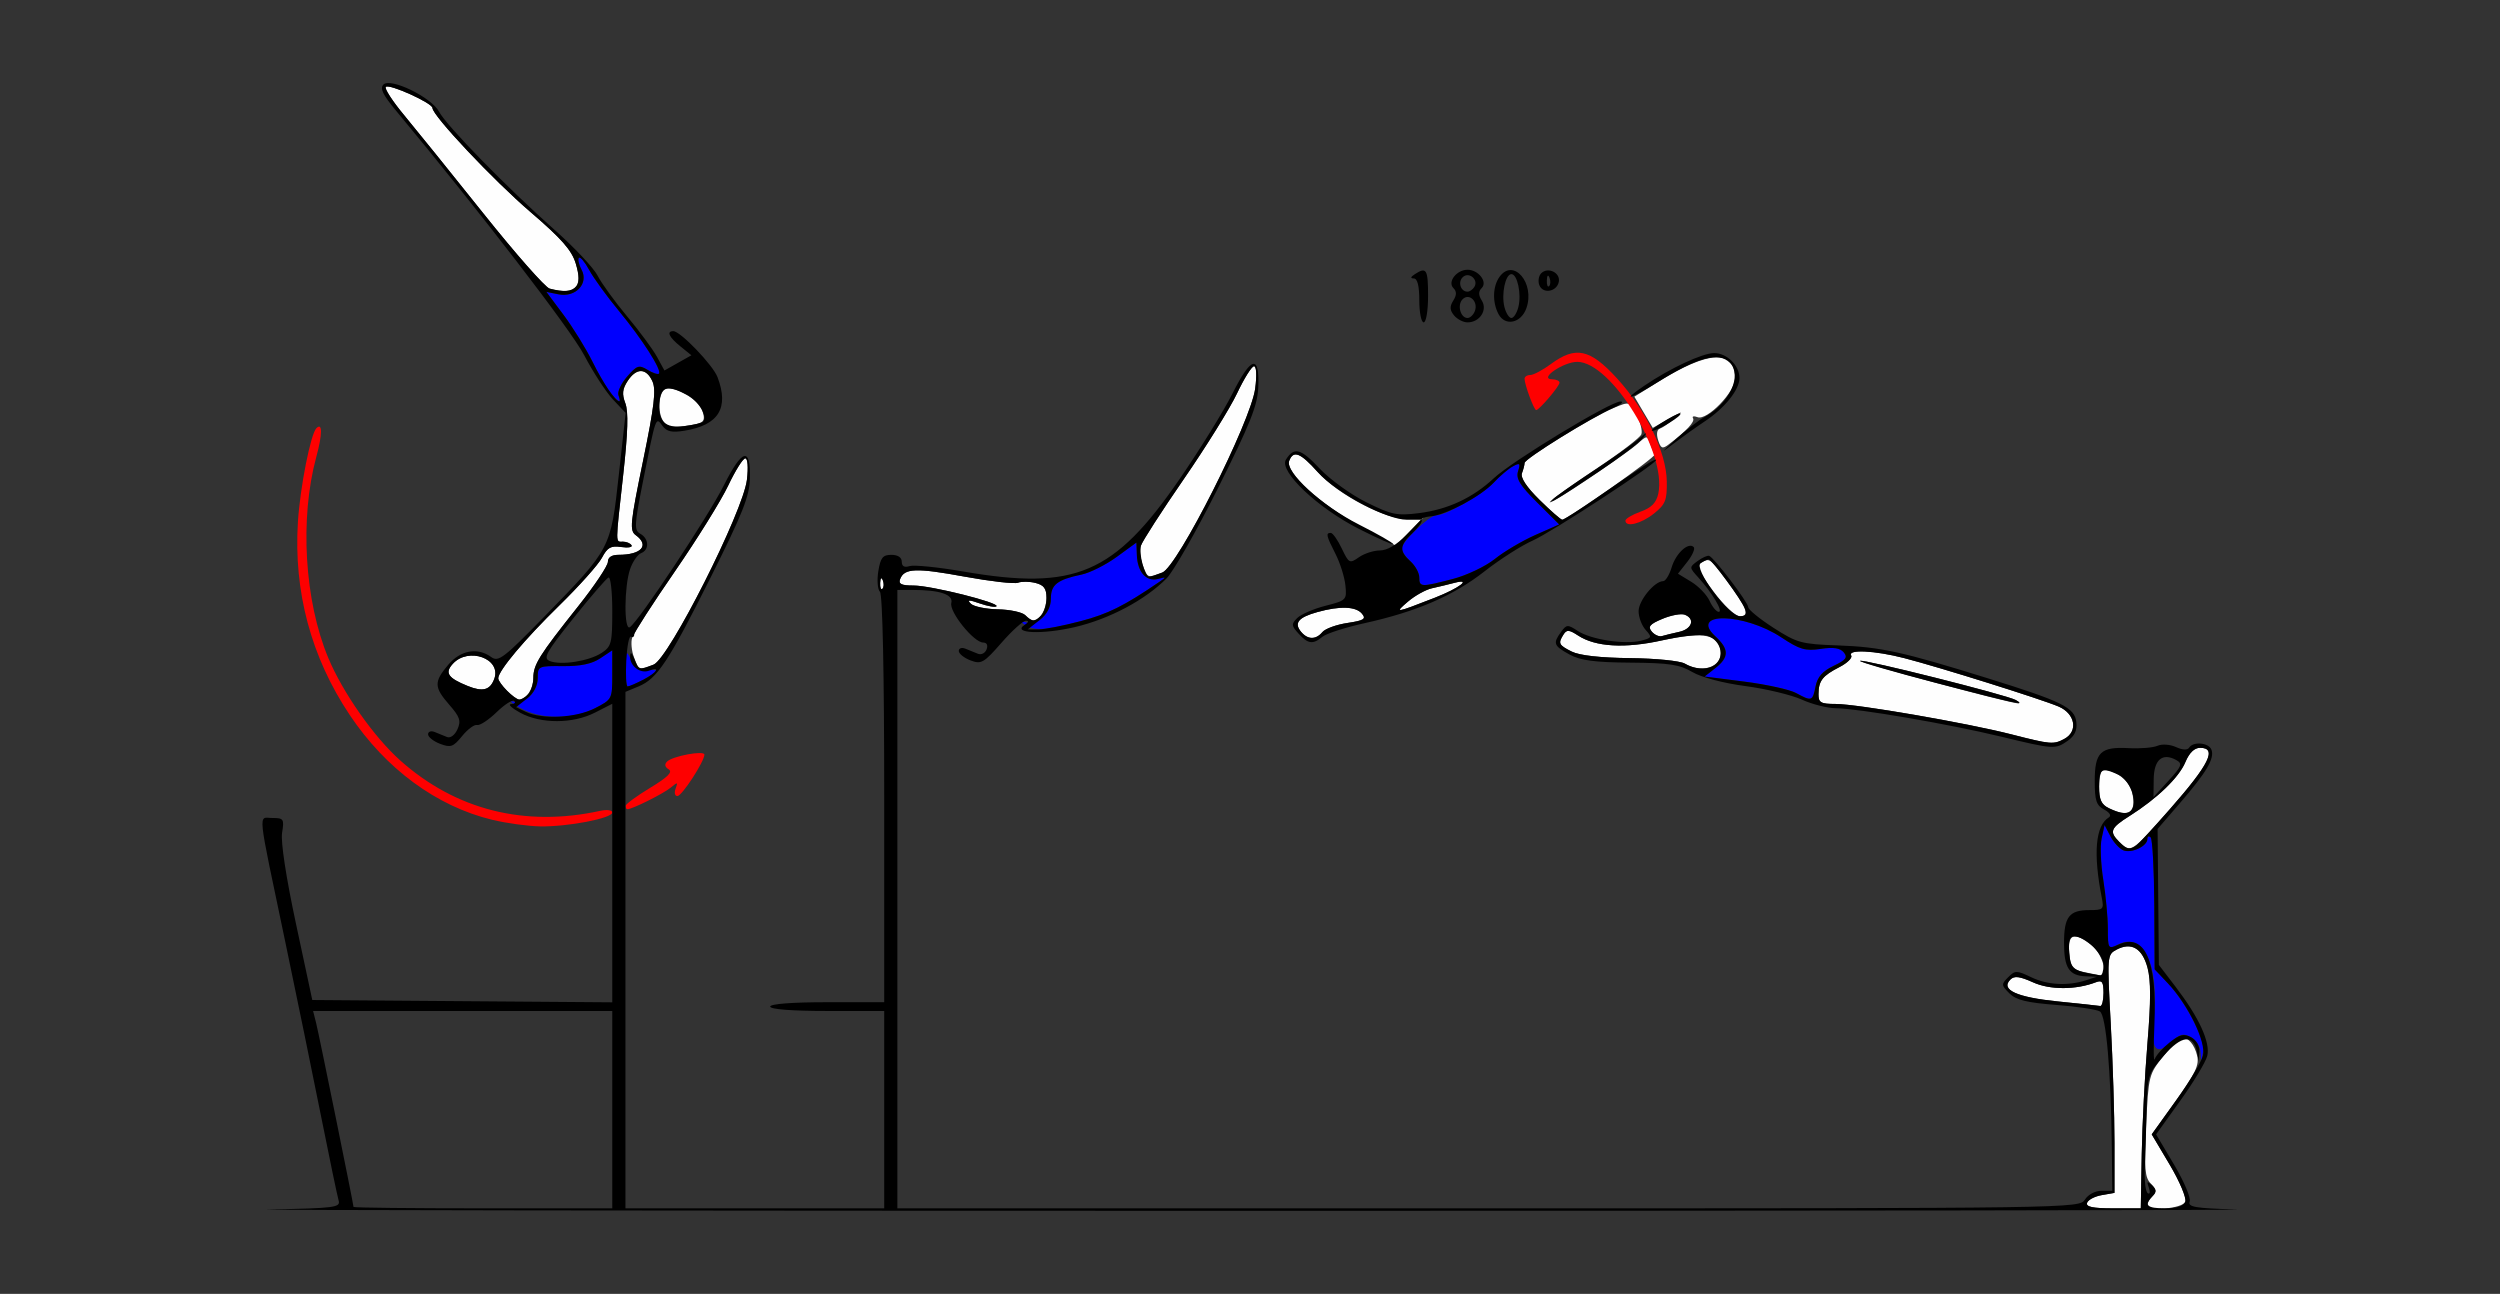 <?xml version="1.0" encoding="UTF-8" standalone="no"?>
<!-- Created with Inkscape (http://www.inkscape.org/) -->

<svg
   xmlns:dc="http://purl.org/dc/elements/1.1/"
   xmlns:cc="http://creativecommons.org/ns#"
   xmlns:rdf="http://www.w3.org/1999/02/22-rdf-syntax-ns#"
   xmlns:svg="http://www.w3.org/2000/svg"
   xmlns="http://www.w3.org/2000/svg"
   xmlns:sodipodi="http://sodipodi.sourceforge.net/DTD/sodipodi-0.dtd"
   xmlns:inkscape="http://www.inkscape.org/namespaces/inkscape"
   version="1.1"
   width="570"
   height="295"
   id="svg2"
   inkscape:version="0.91 r13725"
   sodipodi:docname="ub810104.svg">
  <rect width="100%" height="100%" fill="#333333" stroke="none"/>
  <sodipodi:namedview
     pagecolor="#ffffff"
     bordercolor="#666666"
     borderopacity="1"
     objecttolerance="10"
     gridtolerance="10"
     guidetolerance="10"
     inkscape:pageopacity="0"
     inkscape:pageshadow="2"
     inkscape:window-width="1314"
     inkscape:window-height="915"
     id="namedview11"
     showgrid="false"
     inkscape:zoom="1.5134566"
     inkscape:cx="264.11583"
     inkscape:cy="187.62091"
     inkscape:window-x="0"
     inkscape:window-y="0"
     inkscape:window-maximized="0"
     inkscape:current-layer="svg2" />
  <defs
     id="defs6" />
  <g
     id="g2987"
     transform="translate(-15.4,-2.498)">
    <path
       d="m 491.249,276.75 c 0.229,-0.688 1.729,-1.48 3.333,-1.762 l 2.917,-0.512 0,-11.488 c 0,-6.319 -0.383,-18.536 -0.851,-27.149 -0.837,-15.401 -0.816,-15.68 1.288,-16.805 3.393,-1.816 5.896,-0.369 7.1,4.104 0.777,2.886 0.773,7.724 -0.017,17.19 -0.604,7.245 -1.193,18.685 -1.309,25.421 l -0.211,12.248 -6.333,0.002 c -4.622,0.001 -6.221,-0.336 -5.918,-1.248 z M 505,277.2 c 0,-0.44 0.543,-1.343 1.207,-2.007 0.943,-0.943 0.853,-1.562 -0.412,-2.826 -1.374,-1.374 -1.536,-3.377 -1.075,-13.243 0.534,-11.409 0.607,-11.703 3.979,-15.874 1.889,-2.337 3.742,-4.243 4.118,-4.235 1.546,0.035 2.913,1.639 3.524,4.137 0.529,2.165 -0.362,4.061 -4.851,10.317 l -5.499,7.665 4.114,6.926 c 2.269,3.82 3.855,7.601 3.536,8.433 C 513.033,278.077 505,278.734 505,277.2 Z m -20.5,-46.384 c -9.329,-0.948 -13.046,-2.67 -10.74,-4.976 0.899,-0.899 2.114,-0.75 5.18,0.632 3.888,1.753 9.736,1.74 14.356,-0.033 1.381,-0.53 1.705,-0.064 1.705,2.453 0,1.709 -0.338,3.046 -0.75,2.972 -0.412,-0.074 -4.8,-0.546 -9.75,-1.049 z m 6,-6.689 c -2.606,-0.553 -3.041,-1.128 -3.31,-4.382 -0.364,-4.394 1.111,-4.87 5.176,-1.673 2.383,1.874 3.834,7.117 1.885,6.809 -0.412,-0.065 -2.1,-0.405 -3.75,-0.754 z m 8.071,-29.699 c -2.315,-2.315 -1.983,-3.143 2.356,-5.883 6.301,-3.978 11.267,-8.766 12.735,-12.28 0.892,-2.134 2.053,-3.266 3.351,-3.266 3.971,0 2.123,3.753 -6.895,14 -8.827,10.031 -8.899,10.076 -11.547,7.429 z M 496.25,186.78 c -1.755,-0.847 -2.25,-1.931 -2.25,-4.932 0,-2.116 0.429,-3.847 0.953,-3.847 2.728,0 6.01,2.554 6.572,5.114 1.032,4.699 -0.674,5.884 -5.275,3.666 z M 474,169.932 C 463.889,167.343 438.779,163 433.921,163 c -3.404,0 -3.919,-0.297 -3.905,-2.25 0.021,-3.037 0.9,-4.171 4.767,-6.153 1.805,-0.925 3.016,-2.113 2.691,-2.64 -0.898,-1.452 5.357,-1.151 12.066,0.582 8.092,2.09 31.199,9.338 35.21,11.045 3.803,1.619 4.524,5.663 1.316,7.38 -2.472,1.323 -3.064,1.273 -12.066,-1.033 z m 1,-7.828 c -2.084,-1.161 -35.001,-9.436 -35.51,-8.927 -0.373,0.373 33.62,9.522 36.01,9.692 0.55,0.039 0.325,-0.305 -0.5,-0.764 z M 131,160 c -1.1,-1.1 -2,-2.382 -2,-2.85 0,-1.713 5.986,-8.85 13.963,-16.65 4.5,-4.4 8.86,-9.283 9.688,-10.852 1.233,-2.335 2.026,-2.776 4.375,-2.431 1.578,0.232 2.641,0.052 2.363,-0.398 C 159.11,126.369 158.234,126 157.441,126 c -1.755,0 -1.759,1.061 0.059,-15.339 1.069,-9.642 1.205,-14.306 0.473,-16.23 -0.79,-2.079 -0.67,-3.244 0.523,-5.065 1.991,-3.038 4.251,-3.014 5.651,0.059 0.881,1.933 0.447,5.62 -2.137,18.179 -2.952,14.348 -3.097,15.86 -1.626,16.936 3.161,2.311 1.249,4.461 -3.966,4.461 -1.554,0 -2.418,0.574 -2.418,1.606 0,0.883 -3.038,5.427 -6.75,10.096 -8.923,11.222 -10.238,13.322 -10.245,16.348 -0.005,2.487 -1.6,4.95 -3.205,4.95 -0.44,0 -1.7,-0.9 -2.8,-2 z m -8.946,-1.092 c -4.532,-1.832 -5.305,-2.973 -3.424,-5.052 3.562,-3.936 11.166,-1.186 9.465,3.422 -0.949,2.572 -2.605,3.018 -6.04,1.63 z m 37.896,-6.54 c -0.55,-1.448 -0.737,-3.463 -0.414,-4.479 0.322,-1.016 4.721,-7.844 9.775,-15.173 5.054,-7.329 10.509,-16.114 12.123,-19.521 1.614,-3.407 3.364,-6.195 3.889,-6.195 0.556,0 0.713,2.045 0.376,4.891 -0.859,7.256 -17.814,40.822 -21.286,42.143 -3.412,1.297 -3.324,1.33 -4.463,-1.665 z m 239.586,1.432 c -1.091,-0.633 -6.648,-1.189 -12.5,-1.251 -6.752,-0.071 -11.523,-0.607 -13.285,-1.491 -2.982,-1.496 -3.158,-1.866 -1.86,-3.914 0.712,-1.123 1.277,-1.082 3.3,0.244 3.985,2.611 10.672,3.001 19.139,1.118 8.603,-1.914 12.224,-1.49 13.187,1.544 1.301,4.099 -3.493,6.352 -7.981,3.749 z m -87.499,-7.256 c -1.671,-2.013 -0.606,-3.292 3.75,-4.501 5.161,-1.433 8.758,-1.296 10.155,0.387 0.989,1.192 0.434,1.542 -3.345,2.109 -2.492,0.374 -5.051,1.306 -5.686,2.071 -1.489,1.795 -3.351,1.77 -4.873,-0.065 z m 79.954,-0.055 c -0.932,-1.122 -0.456,-1.685 2.451,-2.9 1.984,-0.829 4.271,-1.252 5.083,-0.941 2.431,0.933 1.67,3.272 -1.274,3.917 -1.512,0.331 -3.28,0.763 -3.927,0.96 -0.647,0.196 -1.697,-0.27 -2.333,-1.036 z m -142.829,-3.727 c -0.681,-0.681 -3.487,-1.282 -6.236,-1.336 -2.749,-0.054 -5.534,-0.634 -6.189,-1.289 -0.922,-0.922 -0.449,-0.933 2.087,-0.048 1.803,0.629 3.5,0.921 3.772,0.649 C 243.395,139.938 227.698,136 223.713,136 c -2.792,0 -3.519,-0.344 -3.09,-1.462 0.961,-2.503 3.614,-2.607 14.678,-0.574 5.892,1.082 11.385,1.71 12.207,1.394 0.822,-0.316 2.619,-0.292 3.993,0.053 1.915,0.481 2.498,1.276 2.498,3.408 0,2.544 -1.527,5.181 -3,5.181 -0.33,0 -1.157,-0.557 -1.838,-1.238 z m 156.906,-5.405 c -3.236,-4.328 -3.911,-5.84 -2.894,-6.485 1.957,-1.241 2.029,-1.193 5.827,3.9 4.714,6.321 5.435,8.229 3.112,8.229 -1.051,0 -3.612,-2.391 -6.044,-5.644 z m -69.671,2.32 c 1.593,-1.366 4.068,-2.742 5.5,-3.056 1.432,-0.314 3.729,-0.869 5.104,-1.232 4.154,-1.097 1.073,1.237 -4.5,3.408 -9.066,3.532 -9.222,3.555 -6.104,0.88 z m -120.317,-4.259 c 0.048,-1.165 0.285,-1.402 0.604,-0.604 0.289,0.722 0.253,1.584 -0.079,1.917 -0.332,0.332 -0.569,-0.258 -0.525,-1.312 z m 59.871,-4.049 c -0.55,-1.448 -0.737,-3.463 -0.414,-4.479 0.322,-1.016 4.721,-7.844 9.775,-15.173 5.054,-7.329 10.509,-16.114 12.123,-19.521 C 299.048,88.788 300.793,86 301.313,86 c 0.558,0 0.668,2.09 0.267,5.108 -1.001,7.547 -17.691,40.603 -21.167,41.925 -3.412,1.297 -3.324,1.33 -4.463,-1.665 z M 325.5,122.439 c -8.917,-4.794 -17.132,-12.349 -16.167,-14.865 0.957,-2.494 2.544,-1.875 6.49,2.533 4.781,5.34 16.247,11.22 20.835,10.685 l 3.346,-0.391 -3.198,3.299 c -1.759,1.815 -3.222,3.241 -3.252,3.17 -0.03,-0.071 -3.654,-2.065 -8.054,-4.431 z m 40.912,-5.974 c -2.979,-2.937 -4.39,-5.079 -4.006,-6.082 0.327,-0.851 0.594,-1.9 0.594,-2.33 0,-0.975 15.445,-10.506 20.338,-12.55 3.607,-1.507 3.609,-1.507 5.208,1.585 0.88,1.701 1.367,3.698 1.082,4.439 -0.284,0.741 -4.704,4.135 -9.822,7.543 -8.61,5.734 -13.522,9.44 -9.806,7.4 3.457,-1.898 16.671,-10.902 18.724,-12.758 2.166,-1.959 2.242,-1.961 2.904,-0.111 0.374,1.045 0.832,2.188 1.018,2.541 C 392.96,106.737 372.697,121 371.537,121 c -0.289,0 -2.595,-2.041 -5.125,-4.534 z m 27.039,-13.619 c -0.437,-1.377 -0.28,-2.404 0.403,-2.632 0.616,-0.205 2.138,-1.248 3.383,-2.317 2.095,-1.799 1.992,-1.791 -1.37,0.109 l -3.634,2.053 -2.097,-3.555 -2.097,-3.555 5.231,-3.268 C 404.961,82.379 411,82.078 411,88.8 c 0,3.061 -6.393,9.647 -8.557,8.817 -0.851,-0.326 -1.312,-0.214 -1.026,0.25 0.482,0.78 -1.509,2.914 -5.583,5.984 -1.415,1.066 -1.774,0.915 -2.383,-1.003 z M 166.487,98.33 C 165.067,95.766 165.801,91 167.616,91 c 2.656,0 7.226,2.928 7.904,5.064 0.846,2.666 0.459,2.998 -4.188,3.599 -3.009,0.389 -4.05,0.102 -4.846,-1.334 z m -25.775,-30.026 c -0.983,-0.256 -7.775,-7.966 -15.093,-17.134 -7.318,-9.168 -15.464,-19.268 -18.104,-22.444 -2.64,-3.176 -4.509,-6.065 -4.154,-6.42 C 104.13,21.537 114,26 114,27.117 c 0,1.733 13.877,16.457 22.396,23.764 7.059,6.054 9.367,8.682 10.279,11.701 1.682,5.573 -0.069,7.253 -5.963,5.721 z"
       id="path2997"
       style="fill:#fefefe"
       inkscape:connector-curvature="0" />
    <path
       d="M 127.634,189.414 C 114.952,186.344 103.376,177.831 95.141,165.519 86.337,152.356 82.322,137.398 83.324,121.5 c 0.497,-7.888 2.898,-20.056 4.217,-21.375 1.393,-1.393 1.386,1.362 -0.017,6.517 -3.829,14.07 -2.715,32.827 2.723,45.857 3.307,7.924 10.391,18.017 16.412,23.385 12.666,11.289 28.399,15.252 45.59,11.485 1.537,-0.337 2.75,-0.171 2.75,0.376 0,1.319 -10.123,3.274 -16.417,3.171 -2.796,-0.046 -7.723,-0.722 -10.949,-1.503 z M 158.028,186.25 c 0.016,-0.412 2.538,-2.269 5.605,-4.126 4.02,-2.434 5.201,-3.608 4.23,-4.208 -0.886,-0.548 -1.007,-1.162 -0.355,-1.796 C 168.793,174.871 176,173.539 176,174.551 176,176.129 170.878,184 169.851,184 c -0.59,0 -0.775,-0.756 -0.415,-1.694 0.584,-1.521 0.467,-1.543 -1.143,-0.21 -1.649,1.364 -8.743,4.904 -9.827,4.904 -0.256,0 -0.453,-0.338 -0.438,-0.75 z M 386,121.201 c 0,-0.44 1.543,-1.357 3.429,-2.039 2.514,-0.909 3.598,-2.008 4.061,-4.117 C 395.524,105.785 382.745,85 375.019,85 c -3.173,0 -8.857,3.908 -5.769,3.967 0.963,0.018 1.736,0.371 1.718,0.783 C 370.933,90.601 366.335,96 365.646,96 365.148,96 363,90.197 363,88.851 363,88.383 363.588,88 364.306,88 c 0.718,0 2.831,-1.125 4.694,-2.5 5.643,-4.163 8.925,-3.455 15.063,3.25 6.625,7.236 11.274,16.859 11.368,23.529 0.06,4.294 -0.306,5.209 -2.931,7.31 -2.918,2.336 -6.5,3.224 -6.5,1.612 z"
       id="path2993"
       style="fill:#fe0000"
       inkscape:connector-curvature="0" />
    <path
       d="m 517.136,242.285 c -0.075,-1.218 -1.079,-2.719 -2.231,-3.336 -1.727,-0.924 -2.503,-0.737 -4.426,1.07 -3.649,3.428 -4.761,1.764 -3.985,-5.963 1.198,-11.925 -2.587,-19.217 -8.368,-16.123 -2.031,1.087 -2.127,0.922 -2.134,-3.647 -0.004,-2.632 -0.475,-7.666 -1.046,-11.187 -0.571,-3.521 -0.738,-7.77 -0.371,-9.442 l 0.668,-3.04 1.348,2.573 c 0.742,1.415 2.069,2.85 2.951,3.188 1.892,0.726 5.458,-0.96 5.458,-2.58 0,-0.622 0.338,-0.794 0.75,-0.381 0.412,0.412 0.785,7.35 0.828,15.417 l 0.078,14.667 2.929,3.096 c 4.176,4.414 8.631,13.009 8.119,15.665 l -0.432,2.239 -0.136,-2.215 z M 134,163.897 c -1.925,-1.111 -2.647,-1.756 -1.605,-1.434 2.581,0.797 5.605,-2.148 5.605,-5.459 0,-2.61 0.163,-2.685 5.75,-2.629 3.982,0.04 6.596,-0.506 8.5,-1.774 l 2.75,-1.831 0,5.595 c 0,5.511 -0.059,5.625 -3.96,7.615 -5.146,2.625 -12.407,2.59 -17.04,-0.083 z m 290.89,-3.395 c -1.436,-0.78 -6.711,-1.945 -11.723,-2.587 l -9.113,-1.169 2.473,-1.945 c 3.132,-2.464 3.124,-4.293 -0.034,-7.219 -6.089,-5.643 6.523,-5.408 15.113,0.282 4.127,2.733 5.416,3.107 8.917,2.582 2.909,-0.436 4.431,-0.206 5.262,0.796 0.948,1.142 0.505,1.728 -2.331,3.08 -2.516,1.2 -3.671,2.515 -4.103,4.675 -0.68,3.402 -0.861,3.463 -4.461,1.506 z M 158.015,154.75 c 0.014,-4.103 0.059,-4.164 1.312,-1.75 0.869,1.676 2.018,2.421 3.485,2.262 1.204,-0.131 2.188,-0.03 2.188,0.224 0,0.497 -5.538,3.514 -6.45,3.514 -0.302,0 -0.543,-1.913 -0.535,-4.25 z M 249,144.89 c -1.234,-0.888 -1.164,-0.969 0.395,-0.461 2.615,0.854 5.605,-2.107 5.605,-5.55 0,-3.072 1.493,-4.22 7,-5.382 1.925,-0.406 5.525,-2.214 8,-4.017 l 4.5,-3.279 0.105,2.871 c 0.14,3.83 2.148,6.107 4.786,5.428 1.99,-0.512 2.004,-0.471 0.248,0.727 -7.921,5.407 -11.652,7.264 -17.872,8.897 -8.143,2.138 -10.648,2.288 -12.767,0.763 z m 90,-10.735 c 0,-1.015 -0.9,-2.659 -2,-3.655 -1.1,-0.995 -2,-2.327 -2,-2.959 0,-1.52 6.253,-7.541 7.831,-7.541 2.261,0 10.634,-4.764 13.169,-7.493 1.375,-1.48 3.33,-3.138 4.345,-3.685 1.587,-0.855 1.751,-0.699 1.173,1.123 -0.529,1.666 0.399,3.182 4.357,7.12 l 5.029,5.003 -5.43,2.401 c -2.986,1.321 -7.146,3.781 -9.244,5.467 -2.098,1.686 -6.405,3.74 -9.571,4.565 C 339.362,136.401 339,136.385 339,134.155 Z M 154.769,92.25 c -0.848,-0.963 -2.767,-4.225 -4.265,-7.25 -1.498,-3.025 -4.482,-7.853 -6.63,-10.728 l -3.906,-5.228 2.789,0.558 c 3.886,0.777 6.92,-2.467 5.242,-5.604 -0.638,-1.193 -0.913,-2.416 -0.611,-2.719 0.302,-0.302 1.351,0.935 2.331,2.75 0.98,1.815 4.045,6.039 6.811,9.385 5.319,6.435 9.85,13.539 9.108,14.281 -0.244,0.244 -1.415,-0.15 -2.604,-0.876 -1.939,-1.184 -2.416,-1.025 -4.657,1.555 -1.373,1.581 -2.259,3.494 -1.968,4.25 0.708,1.845 0.215,1.732 -1.64,-0.375 z"
       id="path2991"
       style="fill:#0000fe"
       inkscape:connector-curvature="0" />
    <path
       d="m 76.809,278.252 c 14.894,-0.275 16.265,-0.451 15.8,-2.027 C 92.328,275.276 90.525,266.625 88.602,257 86.678,247.375 83.031,229.6 80.496,217.5 73.933,186.17 74.231,189 77.5,189 c 2.577,0 2.725,0.225 2.215,3.37 -0.333,2.054 0.904,10.157 3.169,20.75 L 86.601,230.5 120.8,230.763 155,231.026 l 0,-34.033 0,-34.033 -3.96,2.02 C 146.002,167.55 138.674,167.559 134,165 c -1.925,-1.054 -2.862,-1.935 -2.083,-1.958 0.779,-0.023 1.11,-0.349 0.735,-0.724 -0.375,-0.375 -2.182,0.773 -4.016,2.55 -1.834,1.778 -3.841,3.097 -4.461,2.932 -0.62,-0.165 -2.154,0.967 -3.41,2.517 -2.019,2.492 -2.599,2.697 -5.024,1.775 C 114.233,171.518 113,170.54 113,169.918 c 0,-0.622 0.675,-0.859 1.5,-0.525 0.825,0.334 2.098,0.851 2.829,1.148 0.761,0.31 1.772,-0.438 2.364,-1.75 0.868,-1.92 0.572,-2.824 -1.829,-5.576 -3.524,-4.041 -3.56,-5.235 -0.276,-9.138 2.821,-3.353 6.701,-4.048 9.83,-1.76 1.615,1.181 2.869,0.222 12.14,-9.285 15.155,-15.541 15.069,-15.378 16.924,-32.193 l 1.566,-14.194 -2.894,-3.073 C 153.563,91.883 150.615,87.35 148.604,83.5 145.602,77.752 124.802,50.726 105.594,27.613 c -2.917,-3.51 -3.618,-4.988 -2.77,-5.837 1.633,-1.633 10.959,2.916 12.679,6.184 1.689,3.209 15.455,17.296 26.264,26.876 4.546,4.03 8.993,8.753 9.88,10.495 0.888,1.743 3.918,5.926 6.734,9.297 2.816,3.37 5.883,7.526 6.815,9.235 l 1.695,3.107 3.076,-1.735 3.076,-1.735 -2.521,-2.038 C 167.932,79.37 167.298,78 168.918,78 c 1.603,0 9.025,7.72 10.074,10.479 2.678,7.044 0.266,10.956 -7.536,12.222 -2.888,0.469 -4.047,0.211 -5.016,-1.115 -1.552,-2.122 -1.461,-2.383 -4.47,12.821 -1.957,9.889 -2.01,10.991 -0.564,11.8 1.982,1.109 2.078,3.67 0.164,4.405 -0.787,0.302 -1.912,1.93 -2.5,3.618 -1.365,3.916 -1.428,14.11 -0.082,13.278 1.959,-1.211 17.849,-25.172 21.436,-32.325 4.209,-8.392 6.135,-8.903 5.957,-1.579 -0.098,4.026 -1.673,8 -8.863,22.362 -9.757,19.488 -12.256,23.269 -16.556,25.05 l -2.962,1.227 0,58.879 0,58.879 29.5,0 29.5,0 0,-22.5 0,-22.5 -13,0 c -8,0 -13,-0.385 -13,-1 0,-0.615 5,-1 13,-1 l 13,0 0,-46.3 c 0,-28.704 -0.37,-46.67 -0.974,-47.274 -0.536,-0.536 -0.702,-2.651 -0.369,-4.7 0.5,-3.083 1.014,-3.726 2.974,-3.726 1.485,0 2.369,0.585 2.369,1.567 0,1.053 0.59,1.38 1.795,0.998 0.987,-0.313 6.5,0.244 12.25,1.238 25.471,4.403 34.401,0.59 49.279,-21.045 4.636,-6.742 10.081,-15.55 12.099,-19.575 4.253,-8.481 6.18,-8.938 5.864,-1.39 -0.174,4.159 -1.826,8.301 -9.133,22.893 -4.906,9.798 -10.211,19.113 -11.788,20.7 -4.892,4.921 -12.995,9.229 -20.826,11.073 -7.498,1.766 -14.59,1.45 -11.49,-0.511 0.868,-0.549 0.978,-0.922 0.275,-0.931 -0.645,-0.008 -3.156,2.252 -5.581,5.024 -4.058,4.638 -4.621,4.959 -7.078,4.025 C 235.201,152.506 234,151.54 234,150.918 c 0,-0.622 0.675,-0.859 1.5,-0.525 0.825,0.334 2.117,0.858 2.871,1.164 0.754,0.307 1.64,-0.143 1.969,-1 0.361,-0.941 0.058,-1.557 -0.767,-1.557 -2.145,0 -7.801,-7.018 -7.275,-9.028 C 232.803,138.039 229.683,137 223.375,137 l -3.375,0 0,70.5 0,70.5 134.759,0 c 133.676,0 134.769,-0.016 136.008,-2 0.706,-1.131 2.332,-2 3.741,-2 l 2.492,0 -0.106,-9.75 c -0.192,-17.64 -1.296,-30.265 -2.724,-31.146 -0.732,-0.451 -5.23,-1.121 -9.997,-1.487 -6.692,-0.514 -9.116,-1.115 -10.638,-2.637 -1.855,-1.855 -1.871,-2.072 -0.273,-3.67 1.597,-1.597 1.911,-1.597 5.252,-0.004 3.736,1.782 8.299,2.035 12.486,0.695 l 2.5,-0.801 -2.55,-0.1 C 487.162,224.952 486,223.167 486,217.5 c 0,-5.979 1.172,-7.5 5.779,-7.5 3.151,0 3.343,-0.186 2.838,-2.75 -2.005,-10.182 -1.463,-16.492 1.58,-18.372 0.653,-0.404 0.238,-1.109 -1.063,-1.806 -1.771,-0.948 -2.135,-2.053 -2.135,-6.485 0,-6.58 1.32,-7.865 7.716,-7.514 2.631,0.144 5.6,-0.097 6.598,-0.537 1.022,-0.45 2.862,-0.322 4.214,0.294 1.51,0.688 2.621,0.737 2.995,0.131 0.907,-1.468 4.469,-1.146 5.085,0.46 0.76,1.98 -1.074,5.101 -7.097,12.078 l -5.18,6 0.146,15.5 0.146,15.5 3.822,5 c 5.355,7.004 7.968,12.719 7.206,15.756 -0.345,1.376 -3.11,5.962 -6.144,10.191 l -5.516,7.688 4.114,6.926 c 2.263,3.809 3.86,7.589 3.548,8.4 -0.474,1.235 1.259,1.527 10.64,1.793 6.163,0.175 -95.894,0.314 -226.794,0.309 -130.9,-0.005 -230.661,-0.145 -221.691,-0.311 z M 155,255.5 l 0,-22.5 -34.108,0 -34.108,0 0.693,2.75 C 88.15,238.427 96,277.04 96,277.679 96,277.856 109.275,278 125.5,278 l 29.5,0 0,-22.5 z m 348.711,10.248 c 0.116,-6.737 0.705,-18.176 1.309,-25.421 0.789,-9.466 0.794,-14.303 0.017,-17.19 -1.204,-4.473 -3.707,-5.919 -7.1,-4.104 -2.103,1.126 -2.125,1.405 -1.288,16.805 0.468,8.613 0.851,20.83 0.851,27.149 l 0,11.488 -2.917,0.512 c -1.605,0.281 -3.105,1.074 -3.333,1.762 -0.303,0.912 1.295,1.25 5.918,1.248 l 6.333,-0.002 0.211,-12.248 z m 9.93,10.745 c 0.319,-0.831 -1.267,-4.613 -3.536,-8.433 l -4.114,-6.926 5.516,-7.688 c 3.034,-4.228 5.806,-8.845 6.161,-10.259 0.77,-3.069 -3.364,-11.601 -7.993,-16.495 l -3.019,-3.192 -0.078,-14.667 c -0.043,-8.067 -0.416,-15.004 -0.828,-15.417 -0.412,-0.412 -0.75,-0.241 -0.75,0.381 0,1.62 -3.566,3.306 -5.458,2.58 -0.881,-0.338 -2.209,-1.773 -2.951,-3.188 l -1.348,-2.573 -0.668,3.04 c -0.367,1.672 -0.2,5.921 0.371,9.442 0.571,3.521 1.042,8.529 1.046,11.13 0.007,4.613 0.066,4.702 2.381,3.647 6.045,-2.754 8.887,3.553 8.233,18.272 -0.229,5.144 -0.2,8.677 0.063,7.852 0.264,-0.825 1.782,-2.536 3.375,-3.801 2.344,-1.863 3.282,-2.094 4.926,-1.215 1.193,0.638 1.974,2 1.894,3.301 l -0.136,2.215 -0.422,-2.165 c -0.8,-4.101 -3.534,-3.797 -7.553,0.841 -3.647,4.209 -3.752,4.553 -3.938,12.825 -0.105,4.675 -0.283,10.641 -0.395,13.257 -0.113,2.617 0.192,5.002 0.676,5.302 0.485,0.3 0.595,-0.266 0.245,-1.257 -0.52,-1.473 -0.39,-1.574 0.711,-0.552 1.048,0.972 1.081,1.517 0.147,2.45 -2.071,2.071 -1.333,2.8 2.831,2.8 2.669,0 4.227,-0.509 4.61,-1.507 z M 495,228.893 c 0,-2.517 -0.324,-2.983 -1.705,-2.453 -4.619,1.773 -10.468,1.786 -14.356,0.033 -3.066,-1.383 -4.281,-1.531 -5.18,-0.632 -2.306,2.306 1.411,4.028 10.74,4.976 4.95,0.503 9.338,0.975 9.75,1.049 0.412,0.074 0.75,-1.263 0.75,-2.972 z m 0,-6.32 C 495,220.046 490.879,216 488.305,216 c -1.036,0 -1.341,1.025 -1.115,3.746 0.311,3.756 0.866,4.159 7.06,5.136 0.412,0.065 0.75,-0.974 0.75,-2.309 z m 7.509,-27.338 c 0.555,-0.404 3.979,-4.11 7.609,-8.235 9.018,-10.247 10.866,-14 6.895,-14 -1.298,0 -2.46,1.132 -3.351,3.266 -1.468,3.514 -6.434,8.303 -12.735,12.28 -4.339,2.739 -4.671,3.567 -2.356,5.883 1.744,1.744 2.451,1.889 3.937,0.806 z m -0.994,-8.259 c 1.248,-2.02 -0.608,-6.697 -3.111,-7.837 -3.863,-1.76 -4.404,-1.427 -4.404,2.709 0,3.001 0.495,4.086 2.25,4.932 2.918,1.407 4.48,1.466 5.265,0.196 z m 10.101,-11.171 c -3.156,-1.766 -5.112,-0.137 -5.169,4.305 l -0.053,4.127 3.439,-3.753 c 3.01,-3.284 3.232,-3.868 1.783,-4.68 z M 151.04,163.98 C 154.941,161.99 155,161.876 155,156.365 l 0,-5.595 -2.75,1.831 c -1.904,1.268 -4.518,1.814 -8.5,1.774 -5.629,-0.056 -5.75,6.1e-4 -5.75,2.711 0,1.751 -0.905,3.481 -2.462,4.705 l -2.462,1.937 2.212,1.068 c 3.702,1.788 11.432,1.387 15.752,-0.817 z M 135.8,160.8 c 0.66,-0.66 1.202,-2.348 1.205,-3.75 0.006,-3.026 1.322,-5.125 10.245,-16.348 3.712,-4.669 6.75,-9.213 6.75,-10.096 0,-1.032 0.864,-1.606 2.418,-1.606 5.216,0 7.127,-2.15 3.966,-4.461 -1.471,-1.076 -1.326,-2.588 1.626,-16.936 2.584,-12.559 3.018,-16.246 2.137,-18.179 -1.4,-3.074 -3.66,-3.097 -5.651,-0.059 -1.193,1.821 -1.313,2.986 -0.523,5.065 0.732,1.924 0.596,6.588 -0.473,16.23 C 155.682,127.061 155.686,126 157.441,126 c 0.793,0 1.669,0.369 1.947,0.819 0.278,0.45 -0.785,0.63 -2.363,0.398 -2.349,-0.345 -3.142,0.096 -4.375,2.431 C 151.823,131.217 147.463,136.1 142.963,140.5 134.986,148.3 129,155.437 129,157.15 c 0,1.077 3.734,4.85 4.8,4.85 0.44,0 1.34,-0.54 2,-1.2 z m -7.706,-3.521 c 1.701,-4.608 -5.903,-7.358 -9.465,-3.422 -1.881,2.079 -1.108,3.22 3.424,5.052 3.436,1.389 5.091,0.942 6.04,-1.63 z m 33.955,0.196 c 3.117,-1.612 4.087,-3.124 1.324,-2.064 -1.989,0.763 -4.396,-1.07 -4.31,-3.283 0.043,-1.101 0.356,-0.9 0.968,0.622 1.038,2.581 0.998,2.57 4.382,1.283 3.473,-1.32 20.427,-34.886 21.286,-42.143 0.337,-2.846 0.18,-4.891 -0.376,-4.891 -0.525,0 -2.276,2.788 -3.889,6.195 -1.614,3.407 -7.096,12.231 -12.184,19.609 -5.088,7.378 -9.25,13.842 -9.25,14.364 0,0.523 -0.338,0.743 -0.75,0.49 -0.412,-0.253 -0.888,2.195 -1.058,5.441 -0.169,3.246 -0.034,5.901 0.3,5.901 0.334,0 1.935,-0.687 3.558,-1.526 z m -9.479,-6.112 c 2.236,-1.465 2.43,-2.226 2.43,-9.56 0,-4.383 -0.386,-7.818 -0.857,-7.635 -0.471,0.183 -4.087,4.372 -8.034,9.308 -6.188,7.738 -6.932,9.078 -5.393,9.725 2.509,1.054 8.969,0.053 11.854,-1.838 z m 109.197,-7.234 c 6.22,-1.633 9.951,-3.49 17.872,-8.897 1.755,-1.198 1.741,-1.239 -0.248,-0.727 -2.638,0.679 -4.646,-1.599 -4.786,-5.428 L 274.5,126.203 270,129.482 c -2.475,1.803 -6.075,3.611 -8,4.017 -5.55,1.17 -7,2.302 -7,5.464 0,1.933 -0.873,3.579 -2.635,4.965 L 249.73,146 l 2.452,0 c 1.349,0 5.662,-0.843 9.585,-1.872 z M 252.8,142.8 c 0.66,-0.66 1.2,-2.451 1.2,-3.981 0,-2.132 -0.583,-2.927 -2.498,-3.408 -1.374,-0.345 -3.171,-0.369 -3.993,-0.053 -0.822,0.316 -6.316,-0.312 -12.207,-1.394 -11.064,-2.033 -13.718,-1.929 -14.678,0.574 -0.429,1.118 0.298,1.462 3.09,1.462 3.985,0 19.682,3.938 18.883,4.737 -0.272,0.272 -1.969,-0.02 -3.772,-0.649 -2.536,-0.884 -3.009,-0.873 -2.087,0.048 0.655,0.655 3.44,1.235 6.189,1.289 2.749,0.054 5.555,0.655 6.236,1.336 1.543,1.543 2.127,1.549 3.638,0.038 z m -36.117,-7.987 c -0.319,-0.798 -0.556,-0.561 -0.604,0.604 -0.043,1.054 0.193,1.645 0.525,1.312 0.332,-0.332 0.368,-1.195 0.079,-1.917 z m 63.73,-1.779 c 3.476,-1.322 20.166,-34.378 21.167,-41.925 C 301.98,88.09 301.871,86 301.313,86 c -0.52,0 -2.265,2.788 -3.879,6.195 -1.614,3.407 -7.069,12.191 -12.123,19.521 -5.054,7.329 -9.453,14.157 -9.775,15.173 -0.55,1.733 0.868,7.111 1.875,7.111 0.253,0 1.604,-0.435 3.003,-0.967 z m -104.739,-34.374 c 1.158,-1.158 -1.013,-4.783 -3.695,-6.17 -4.233,-2.189 -5.8,-1.869 -6.176,1.261 -0.56,4.67 1.134,6.482 5.53,5.914 2.108,-0.273 4.062,-0.725 4.341,-1.004 z m -19.264,-6.035 c -0.29,-0.756 0.595,-2.669 1.968,-4.25 2.24,-2.58 2.717,-2.739 4.657,-1.555 1.188,0.726 2.36,1.12 2.604,0.876 0.742,-0.742 -3.789,-7.846 -9.108,-14.281 -2.766,-3.347 -5.832,-7.57 -6.811,-9.385 -0.98,-1.815 -2.029,-3.053 -2.331,-2.75 -0.302,0.302 -0.028,1.526 0.611,2.719 1.679,3.137 -1.356,6.381 -5.242,5.604 l -2.789,-0.558 3.906,5.228 c 2.148,2.876 5.132,7.703 6.63,10.728 2.414,4.874 5.22,9 6.12,9 0.172,0 0.076,-0.619 -0.214,-1.375 z m -9.607,-24.887 c 0.733,-0.884 0.695,-2.43 -0.128,-5.155 C 145.764,59.564 143.455,56.936 136.396,50.881 127.877,43.574 114,28.85 114,27.117 c 0,-1.117 -9.87,-5.58 -10.64,-4.811 -0.355,0.355 1.514,3.244 4.154,6.42 2.64,3.176 10.787,13.275 18.104,22.444 7.318,9.168 14.109,16.878 15.093,17.134 3.318,0.862 5.038,0.703 6.091,-0.566 z M 471.5,170.419 c -11.775,-2.846 -32.519,-6.409 -37.5,-6.441 -1.925,-0.012 -5.429,-0.898 -7.787,-1.968 -2.358,-1.07 -8.155,-2.46 -12.882,-3.089 -5.067,-0.674 -10.027,-1.989 -12.083,-3.202 -2.901,-1.711 -5.28,-2.072 -14.118,-2.139 -8.179,-0.062 -11.379,-0.49 -13.88,-1.856 -3.626,-1.98 -3.834,-2.542 -1.917,-5.165 1.245,-1.702 1.498,-1.716 3.815,-0.197 2.992,1.96 10.692,3.146 14.393,2.217 2.502,-0.628 2.575,-0.793 1.071,-2.455 C 389.726,145.144 389,143.219 389,141.846 389,139.424 392.624,135 394.608,135 c 0.538,0 1.409,-1.424 1.936,-3.165 0.97,-3.208 3.812,-5.813 5.023,-4.602 0.364,0.364 -0.296,1.879 -1.466,3.367 l -2.128,2.705 3.034,1.845 c 1.669,1.015 3.547,2.971 4.174,4.348 0.627,1.376 1.57,2.502 2.095,2.502 1.088,0 -1.508,-4.364 -4.658,-7.831 -2.095,-2.306 -2.097,-2.346 -0.158,-3.763 1.078,-0.788 2.266,-1.314 2.641,-1.169 1.147,0.443 8.899,10.639 8.899,11.703 0,0.549 2.587,2.663 5.75,4.696 5.367,3.452 6.344,3.719 14.676,4.018 9.785,0.351 14.64,1.414 34.074,7.458 17.15,5.334 19.921,6.704 20.307,10.041 0.215,1.854 -0.379,3.134 -1.972,4.25 -2.836,1.986 -3.125,1.968 -15.335,-0.984 z m 14.566,0.546 c 3.208,-1.717 2.487,-5.762 -1.316,-7.38 -4.011,-1.707 -27.118,-8.956 -35.21,-11.045 -6.709,-1.733 -12.964,-2.034 -12.066,-0.582 0.325,0.527 -0.885,1.714 -2.691,2.64 -3.868,1.982 -4.747,3.116 -4.767,6.153 -0.013,1.953 0.502,2.25 3.905,2.25 4.858,0 29.969,4.343 40.079,6.932 9.002,2.305 9.593,2.356 12.066,1.033 z m -29.277,-12.771 c -9.741,-2.532 -17.526,-4.79 -17.298,-5.017 0.509,-0.509 33.426,7.767 35.51,8.927 2.453,1.366 0.353,0.915 -18.212,-3.91 z m -27.437,0.802 c 0.432,-2.159 1.586,-3.475 4.103,-4.675 2.836,-1.352 3.279,-1.938 2.331,-3.08 -0.832,-1.002 -2.354,-1.233 -5.262,-0.796 -3.5,0.525 -4.79,0.151 -8.917,-2.582 -8.59,-5.69 -21.203,-5.925 -15.113,-0.282 3.158,2.927 3.167,4.755 0.034,7.219 l -2.473,1.945 9.113,1.169 c 5.012,0.643 10.287,1.807 11.723,2.587 3.6,1.957 3.781,1.896 4.461,-1.506 z m -22.391,-5.447 c 1.713,-2.064 0.337,-5.435 -2.51,-6.15 -1.329,-0.334 -5.884,0.165 -10.122,1.108 -8.467,1.884 -15.155,1.493 -19.139,-1.118 -2.023,-1.325 -2.588,-1.367 -3.3,-0.244 -1.297,2.048 -1.121,2.418 1.86,3.914 1.762,0.884 6.534,1.419 13.285,1.491 5.852,0.062 11.409,0.618 12.5,1.251 2.73,1.584 5.993,1.473 7.425,-0.252 z M 398.25,146.564 c 2.944,-0.645 3.705,-2.984 1.274,-3.917 -0.812,-0.311 -3.099,0.112 -5.083,0.941 -2.907,1.215 -3.383,1.777 -2.451,2.9 0.636,0.766 1.685,1.232 2.333,1.036 0.647,-0.196 2.414,-0.628 3.927,-0.96 z m 14.968,-5.332 c -0.854,-2.103 -7.501,-11.144 -8.218,-11.178 -0.275,-0.013 -1.097,0.355 -1.827,0.817 -1.782,1.13 6.324,12.128 8.938,12.128 1.348,0 1.637,-0.461 1.106,-1.768 z m -101.746,5.737 c -1.652,-1.826 -1.683,-2.186 -0.304,-3.566 0.844,-0.844 3.739,-2.097 6.433,-2.785 4.78,-1.22 4.89,-1.333 4.548,-4.67 -0.193,-1.881 -1.205,-5.096 -2.25,-7.144 C 317.782,124.651 317.634,124 318.815,124 c 0.448,0 1.577,1.598 2.508,3.551 1.622,3.401 1.787,3.486 3.908,2 1.218,-0.853 3.376,-1.551 4.796,-1.551 1.637,0 3.822,-1.28 5.974,-3.5 l 3.392,-3.5 -3.221,0 c -4.653,0 -16.066,-6.11 -20.348,-10.893 -3.946,-4.408 -5.533,-5.027 -6.49,-2.533 -0.989,2.577 7.351,10.187 15.917,14.524 4.263,2.158 7.75,4.149 7.75,4.424 0,0.275 -3.487,-1.267 -7.75,-3.426 -9.458,-4.791 -18.311,-13.191 -16.661,-15.807 1.868,-2.961 3.376,-2.562 7.685,2.034 2.324,2.478 7.11,5.937 10.636,7.687 5.763,2.859 6.974,3.11 11.99,2.484 6.593,-0.824 12.274,-3.47 17.1,-7.966 4.304,-4.009 26.654,-17.543 28.881,-17.489 0.89,0.022 0.088,0.703 -1.783,1.515 C 378.183,97.688 363,107.13 363,108.053 c 0,0.431 -0.267,1.479 -0.594,2.33 -0.385,1.002 1.026,3.145 4.006,6.082 2.53,2.494 4.875,4.534 5.213,4.534 0.337,0 4.047,-2.377 8.244,-5.283 9.465,-6.552 13.131,-8.884 13.131,-8.35 0,0.916 -23.82,16.475 -28.135,18.376 -2.549,1.124 -7.499,4.287 -11,7.029 -7.119,5.578 -15.478,9.187 -27.365,11.816 -4.4,0.973 -8.71,2.364 -9.579,3.09 -2.165,1.811 -3.302,1.663 -5.449,-0.71 z m 5.438,-0.36 c 0.635,-0.765 3.194,-1.697 5.686,-2.071 3.779,-0.567 4.335,-0.917 3.345,-2.109 -1.397,-1.683 -4.994,-1.82 -10.155,-0.387 -4.356,1.21 -5.421,2.488 -3.75,4.501 1.523,1.835 3.384,1.859 4.873,0.065 z M 342.5,138.796 c 5.573,-2.171 8.654,-4.505 4.5,-3.408 -1.375,0.363 -3.672,0.917 -5.104,1.232 -1.432,0.314 -3.907,1.69 -5.5,3.056 -3.119,2.675 -2.963,2.653 6.104,-0.88 z m 4.159,-4.295 c 3.166,-0.825 7.473,-2.879 9.571,-4.565 2.098,-1.686 6.258,-4.146 9.244,-5.467 l 5.43,-2.401 -5.029,-5.003 c -3.959,-3.938 -4.886,-5.453 -4.357,-7.12 0.578,-1.822 0.415,-1.978 -1.173,-1.123 -1.015,0.547 -2.97,2.205 -4.345,3.685 -2.927,3.15 -10.914,7.425 -14.415,7.715 -1.343,0.111 -2.263,0.491 -2.044,0.845 0.218,0.353 -0.714,1.686 -2.072,2.962 -2.992,2.811 -3.086,4.103 -0.469,6.471 1.1,0.995 2,2.64 2,3.655 0,2.23 0.362,2.246 7.659,0.346 z M 369.5,116.283 c 0.55,-0.556 4.6,-3.384 9,-6.285 4.4,-2.901 9.111,-6.225 10.47,-7.386 1.986,-1.697 2.186,-1.743 1.021,-0.233 -0.797,1.033 -5.283,4.44 -9.97,7.571 -9.504,6.35 -12.06,7.889 -10.521,6.334 z m 28,-13.653 c 2.2,-2.014 5.198,-4.321 6.662,-5.126 5.6,-3.08 8.511,-9.431 5.638,-12.304 -2.555,-2.555 -7.36,-1.247 -16.569,4.507 -6.216,3.884 -8.356,4.421 -2.933,0.737 C 396.191,86.439 403.557,83 406.24,83 409.138,83 412,85.83 412,88.694 c 0,2.657 -3.335,6.83 -7.875,9.852 -1.994,1.327 -5.2,3.614 -7.125,5.08 -3.044,2.32 -2.979,2.19 0.5,-0.996 z m -5.5,-2.006 c 0,-0.235 1.602,-1.372 3.56,-2.527 1.958,-1.155 3.28,-1.647 2.937,-1.092 C 397.827,98.089 392,101.335 392,100.624 Z M 339,71 c 0,-3.325 -0.419,-5.005 -1.25,-5.015 C 336.917,65.974 337,65.646 338,65 c 2.644,-1.709 3,-1.116 3,5 0,3.333 -0.444,6 -1,6 -0.55,0 -1,-2.25 -1,-5 z m 7.933,3.419 c -0.992,-1.195 -1.039,-2.018 -0.194,-3.372 0.804,-1.288 0.813,-2.095 0.032,-2.876 C 345.371,66.771 347.516,64 350,64 c 2.484,0 4.629,2.771 3.229,4.171 -0.781,0.781 -0.772,1.588 0.032,2.876 C 354.607,73.202 352.765,76 350,76 c -0.965,0 -2.346,-0.712 -3.067,-1.581 z m 4.732,-0.986 c 0.833,-2.172 -1.282,-4.215 -2.797,-2.7 C 347.587,72.013 348.38,75 350,75 c 0.585,0 1.333,-0.705 1.664,-1.567 z m -0.11,-5.52 c 1.031,-1.667 -1.287,-3.58 -2.667,-2.2 C 347.733,66.867 348.455,69 350,69 c 0.485,0 1.184,-0.489 1.554,-1.087 z m 5.514,6.214 c -1.45,-2.709 -1.343,-6.367 0.248,-8.544 3.165,-4.328 8.103,1.468 6.107,7.168 -1.2,3.427 -4.836,4.215 -6.355,1.376 z M 361.589,72.5 C 362.331,69.544 361.368,65 360,65 c -1.368,0 -2.331,4.544 -1.589,7.5 0.345,1.375 1.06,2.5 1.589,2.5 0.529,0 1.244,-1.125 1.589,-2.5 z m 4.775,-4.993 C 366.018,66.604 366.214,65.386 366.8,64.8 c 1.524,-1.524 4.41,-0.131 4.012,1.935 -0.443,2.302 -3.648,2.857 -4.448,0.771 z m 2.319,-1.694 c -0.319,-0.798 -0.556,-0.561 -0.604,0.604 -0.043,1.054 0.193,1.645 0.525,1.312 0.332,-0.332 0.368,-1.195 0.079,-1.917 z"
       id="path2989"
       style="fill:#000000"
       inkscape:connector-curvature="0" />
  </g>
</svg>
